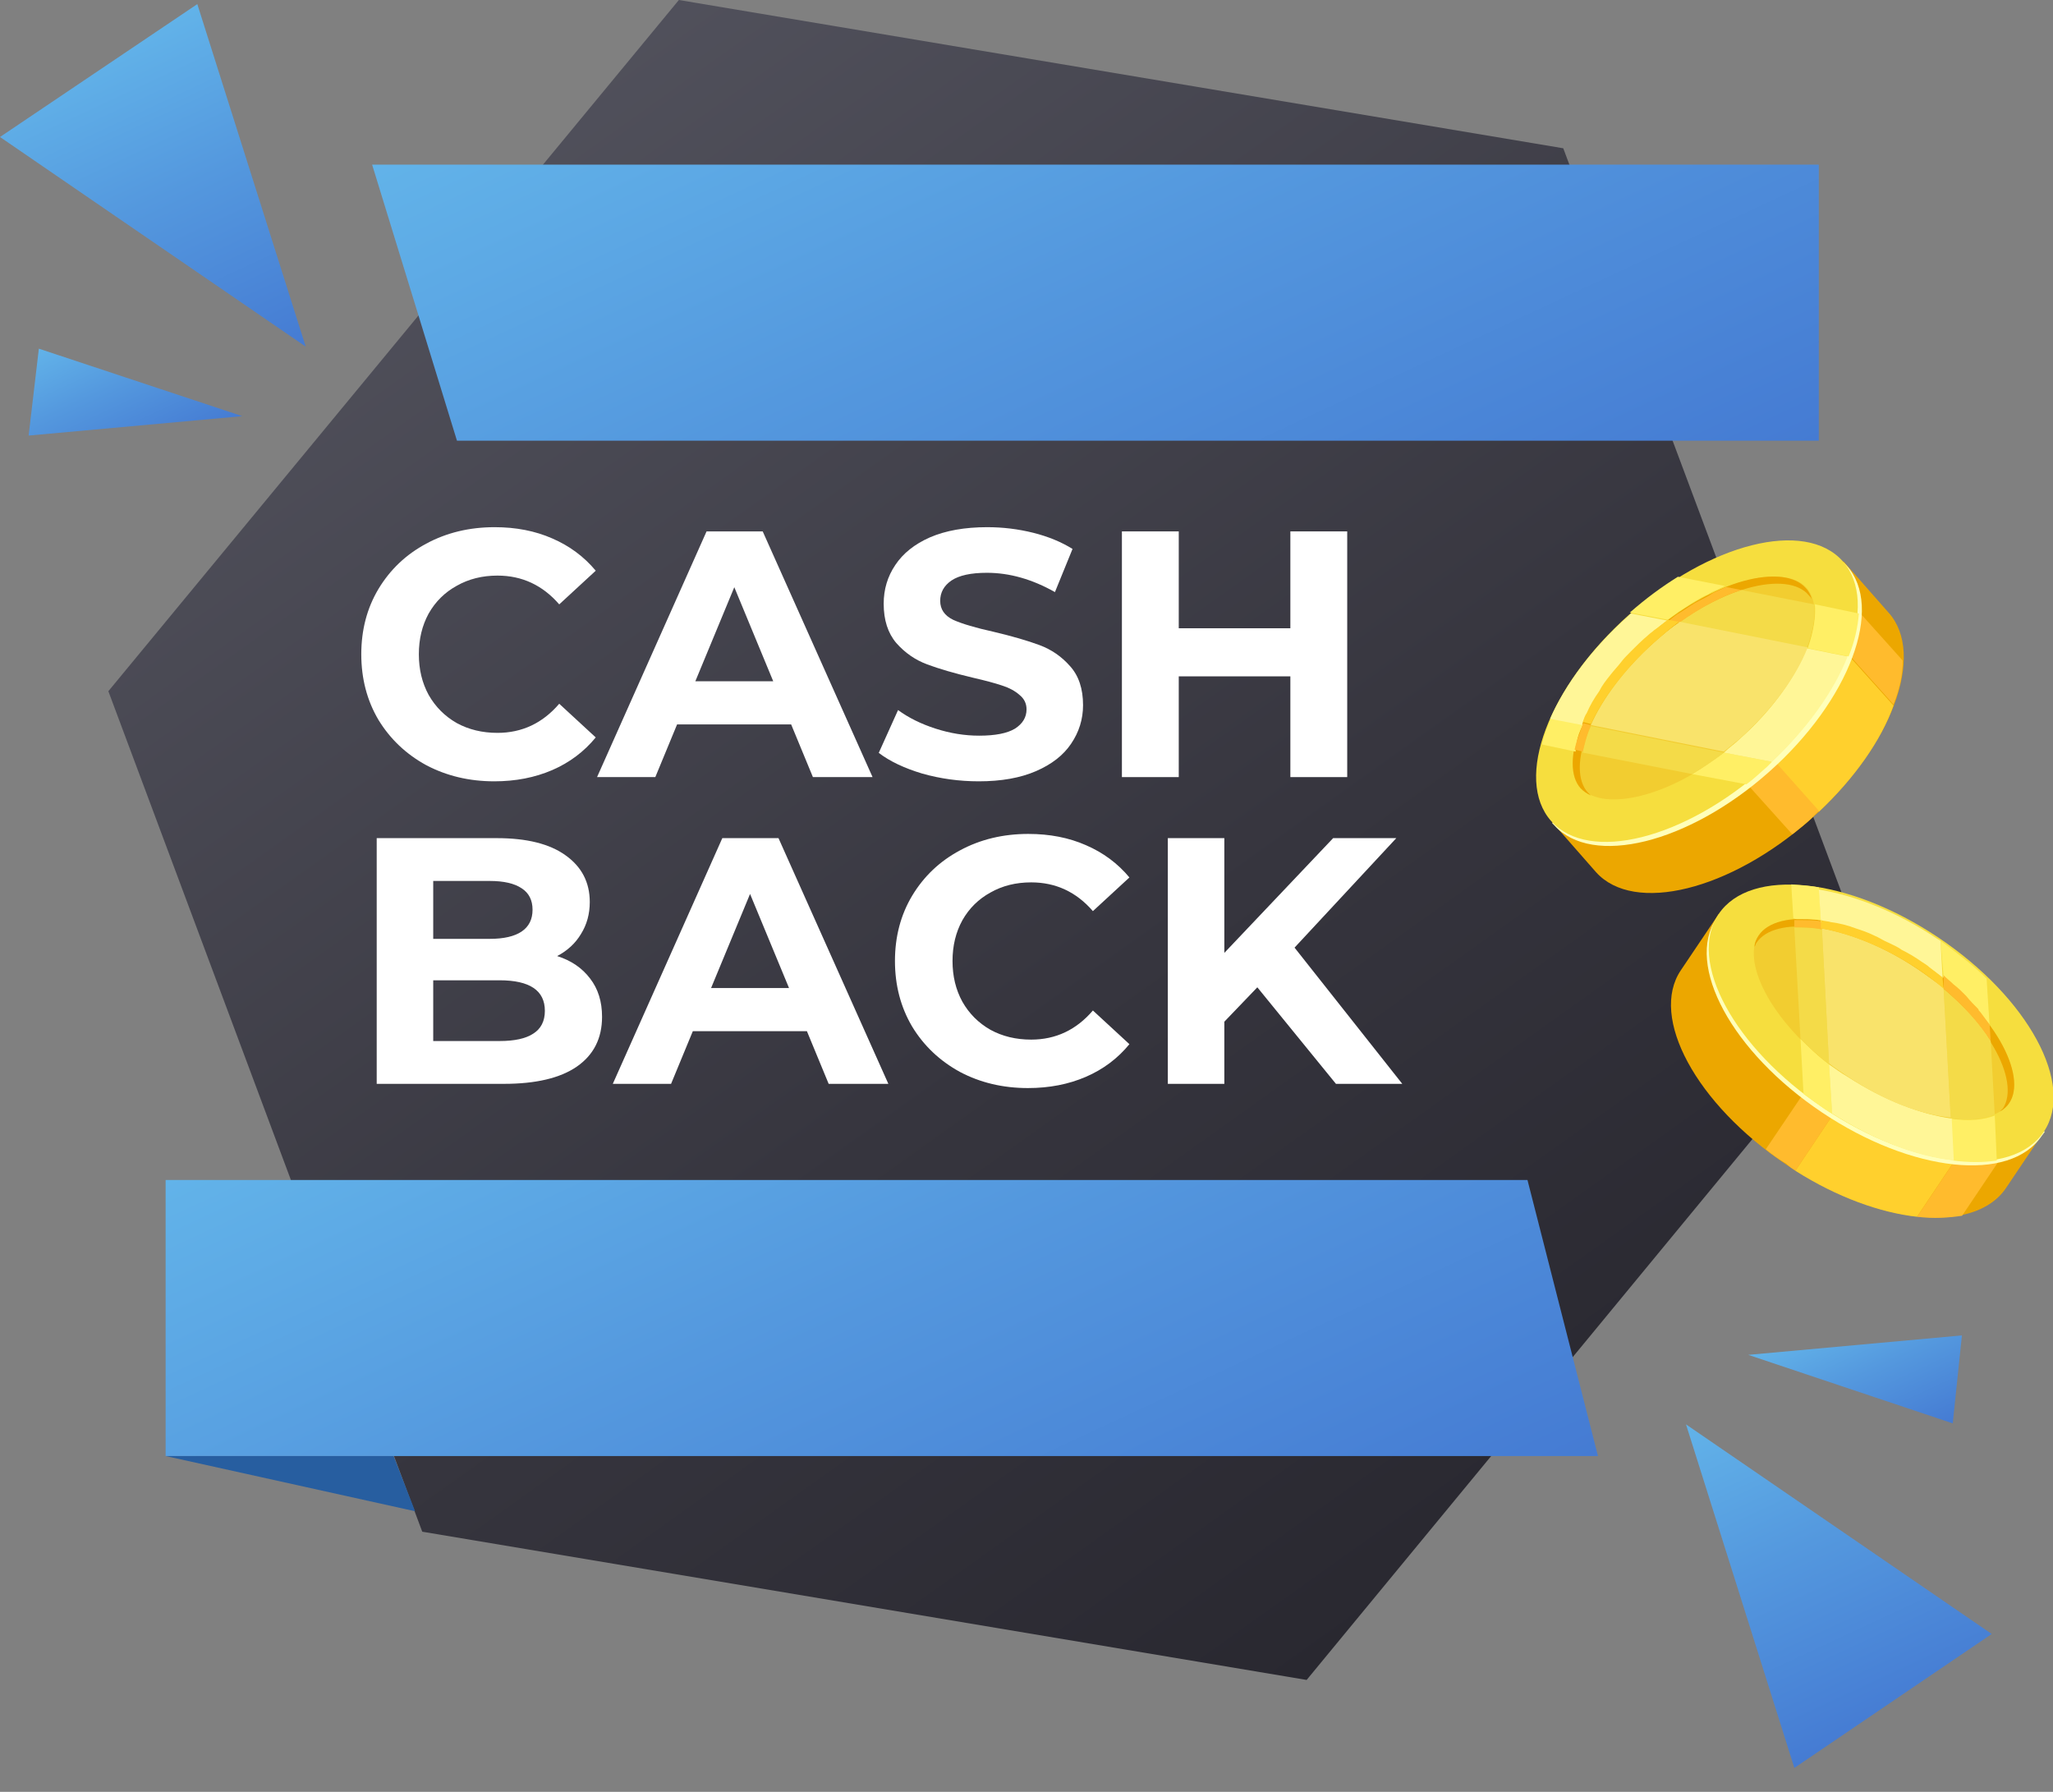 <svg width="55" height="48" viewBox="0 0 55 48" fill="none" xmlns="http://www.w3.org/2000/svg">
<rect x="0" y="0" width="55" height="48" fill="#808080" stroke="none"/>
<g clip-path="url(#clip0_0_579)">
<path d="M26.54 22.542C26.513 22.515 26.485 22.542 26.458 22.542C26.431 22.57 26.431 22.597 26.458 22.625L26.869 22.981L27.252 23.337L27.499 23.583C27.526 23.611 27.526 23.611 27.554 23.638C27.581 23.666 27.608 23.693 27.636 23.72L27.745 23.857C27.773 23.885 27.8 23.912 27.828 23.939C27.882 23.994 27.937 24.049 27.965 24.104C27.992 24.159 28.047 24.186 28.074 24.241C28.184 24.378 28.293 24.515 28.403 24.679L28.512 24.843V24.295C28.43 24.213 28.348 24.131 28.266 24.021C28.238 23.994 28.184 23.939 28.156 23.912C28.102 23.857 28.047 23.802 27.992 23.748C27.965 23.72 27.937 23.693 27.91 23.666L27.773 23.529C27.745 23.501 27.718 23.474 27.691 23.446C27.663 23.446 27.663 23.419 27.636 23.419L27.362 23.172L26.951 22.844L26.54 22.542Z" fill="#5CA736"/>
<path d="M41.88 3.972L18.187 0L2.903 18.516L11.312 41.031L35.005 45.002L50.289 26.459L41.88 3.972Z" fill="url(#paint0_linear_0_579)"/>
<path d="M4.437 39.004H42.81L40.921 31.609H4.437V39.004Z" fill="url(#paint1_linear_0_579)"/>
<path d="M11.12 40.483L4.437 39.004H10.545L11.12 40.483Z" fill="#275EA0"/>
<path d="M45.771 11.696L48.729 9.148H44.812L45.771 11.696Z" fill="#275EA0"/>
<path d="M48.726 4.41H9.969L12.242 11.805H48.726V4.41Z" fill="url(#paint2_linear_0_579)"/>
<path d="M42.76 23.366C43.773 24.489 46.348 23.859 48.512 21.942C50.676 20.024 51.607 17.532 50.593 16.409L49.388 15.039L41.582 22.024L42.76 23.366Z" fill="#ECA700"/>
<path d="M46.07 18.762L48.727 21.747C49.686 20.843 50.398 19.83 50.727 18.899L48.59 16.516L46.07 18.762Z" fill="#FFD02D"/>
<path d="M48.591 16.489L50.727 18.872C50.892 18.462 50.974 18.078 50.974 17.695L49.303 15.832L48.591 16.489Z" fill="#FFBB2D"/>
<path d="M48.728 21.72L46.072 18.734L45.359 19.392L48.016 22.35C48.181 22.213 48.372 22.076 48.537 21.912C48.591 21.857 48.646 21.802 48.728 21.72Z" fill="#FFBB2D"/>
<path d="M41.637 22.106C42.65 23.229 45.225 22.599 47.389 20.681C49.553 18.764 50.484 16.272 49.471 15.149L49.388 15.066L41.582 22.051L41.637 22.106Z" fill="#FFFFB9"/>
<path d="M47.285 20.559C49.441 18.635 50.372 16.161 49.365 15.032C48.358 13.903 45.794 14.547 43.638 16.471C41.482 18.394 40.551 20.869 41.558 21.997C42.565 23.126 45.129 22.482 47.285 20.559Z" fill="#F6DE3E"/>
<path d="M42.375 21.12C41.8 20.462 42.375 18.654 44.155 17.066C45.936 15.477 47.826 15.094 48.401 15.751C48.976 16.409 48.401 18.216 46.62 19.805C44.84 21.394 42.95 21.75 42.375 21.12Z" fill="#F2CD30"/>
<path d="M42.538 21.229C41.963 20.599 42.538 18.791 44.291 17.23C46.044 15.669 47.907 15.286 48.455 15.943C48.482 15.97 48.51 15.998 48.537 16.052C48.51 15.943 48.455 15.833 48.373 15.751C47.797 15.094 45.908 15.477 44.127 17.066C42.347 18.654 41.772 20.49 42.347 21.12C42.429 21.202 42.511 21.257 42.621 21.311C42.593 21.284 42.566 21.257 42.538 21.229Z" fill="#ECA700"/>
<path d="M48.43 17.366L49.525 17.585C49.69 17.174 49.772 16.791 49.799 16.435L48.621 16.188C48.649 16.489 48.594 16.9 48.43 17.366Z" fill="#FFEF65"/>
<path d="M44.677 16.6C44.787 16.518 44.869 16.463 44.979 16.381C45.116 16.299 45.225 16.217 45.362 16.135C45.499 16.052 45.636 15.97 45.773 15.916C45.8 15.888 45.828 15.888 45.855 15.861C45.992 15.806 46.102 15.751 46.211 15.697L44.951 15.45C44.513 15.724 44.102 16.025 43.664 16.409L44.677 16.6Z" fill="#FFEF65"/>
<path d="M44.98 16.683L48.404 17.367C48.569 16.929 48.651 16.518 48.596 16.189L46.651 15.806C46.158 15.97 45.583 16.244 44.98 16.683Z" fill="#F4DB48"/>
<path d="M44.981 16.683C45.556 16.272 46.131 15.97 46.652 15.806L46.241 15.724C46.131 15.779 45.994 15.833 45.885 15.888C45.857 15.916 45.83 15.916 45.803 15.943C45.666 16.025 45.529 16.08 45.392 16.162C45.255 16.244 45.145 16.326 45.008 16.409C44.899 16.463 44.817 16.546 44.707 16.628L44.981 16.683Z" fill="#FFBB2D"/>
<path d="M47.472 20.408L46.184 20.161C45.883 20.38 45.609 20.572 45.335 20.736L46.787 21.01C46.979 20.873 47.143 20.709 47.335 20.545C47.362 20.517 47.417 20.462 47.472 20.408Z" fill="#FFEF65"/>
<path d="M42.212 19.998C42.212 19.971 42.24 19.916 42.24 19.889C42.267 19.724 42.322 19.587 42.404 19.423V19.395L41.555 19.231C41.446 19.478 41.363 19.697 41.309 19.943L42.212 20.135C42.212 20.08 42.212 20.026 42.212 19.998Z" fill="#FFEF65"/>
<path d="M42.621 19.449C42.512 19.695 42.43 19.942 42.402 20.161L45.333 20.736C45.607 20.572 45.908 20.38 46.182 20.161L42.621 19.449Z" fill="#F4DB48"/>
<path d="M42.403 20.135C42.458 19.916 42.512 19.669 42.622 19.423L42.403 19.368V19.395C42.348 19.56 42.293 19.724 42.238 19.861C42.238 19.888 42.211 19.943 42.211 19.971C42.211 19.998 42.184 20.053 42.184 20.08L42.403 20.135Z" fill="#FFBB2D"/>
<path d="M42.842 18.543C42.924 18.406 43.034 18.27 43.143 18.105C43.225 17.996 43.308 17.886 43.417 17.776C43.499 17.667 43.609 17.585 43.691 17.475C43.828 17.311 43.992 17.174 44.157 17.037C44.212 16.982 44.266 16.927 44.321 16.9C44.431 16.79 44.54 16.708 44.677 16.626L43.691 16.434C43.664 16.462 43.664 16.462 43.636 16.489C42.65 17.366 41.938 18.324 41.527 19.256L42.376 19.42C42.404 19.338 42.459 19.256 42.486 19.173C42.623 18.954 42.733 18.735 42.842 18.543Z" fill="#FFF697"/>
<path d="M46.184 20.161L47.471 20.408C48.43 19.504 49.142 18.49 49.498 17.586L48.403 17.367C48.101 18.107 47.526 18.983 46.595 19.805C46.485 19.915 46.321 20.024 46.184 20.161Z" fill="#FFF697"/>
<path d="M44.319 17.205C43.498 17.944 42.922 18.739 42.621 19.423L46.182 20.136C46.319 20.026 46.483 19.889 46.62 19.779C47.524 18.958 48.127 18.109 48.428 17.342L45.004 16.657C44.758 16.821 44.538 17.013 44.319 17.205Z" fill="#F9E36B"/>
<path d="M44.32 17.205C44.539 17.013 44.758 16.821 44.977 16.657L44.676 16.602C44.566 16.684 44.457 16.794 44.32 16.876C44.265 16.931 44.21 16.958 44.155 17.013C43.991 17.15 43.827 17.314 43.69 17.451C43.58 17.561 43.498 17.643 43.416 17.753C43.334 17.862 43.224 17.972 43.142 18.081C43.032 18.218 42.923 18.355 42.841 18.52C42.704 18.711 42.594 18.903 42.512 19.095C42.457 19.177 42.43 19.259 42.402 19.341L42.621 19.396C42.923 18.739 43.498 17.944 44.32 17.205Z" fill="#FFD02D"/>
<path d="M45.03 25.991C44.181 27.251 45.441 29.579 47.852 31.195C50.262 32.811 52.892 33.085 53.741 31.825L54.754 30.319L46.044 24.484L45.03 25.991Z" fill="#ECA700"/>
<path d="M50.316 28.048L48.098 31.362C49.221 32.074 50.371 32.485 51.357 32.595L53.138 29.938L50.316 28.048Z" fill="#FFD02D"/>
<path d="M53.14 29.938L51.359 32.595C51.798 32.649 52.209 32.622 52.565 32.567L53.962 30.486L53.14 29.938Z" fill="#FFBB2D"/>
<path d="M48.099 31.362L50.318 28.048L49.523 27.5L47.305 30.787C47.469 30.924 47.661 31.061 47.852 31.17C47.935 31.253 48.017 31.307 48.099 31.362Z" fill="#FFBB2D"/>
<path d="M45.987 24.594C45.138 25.854 46.398 28.182 48.809 29.798C51.219 31.414 53.849 31.688 54.698 30.428L54.78 30.319L46.07 24.484L45.987 24.594Z" fill="#FFFFB9"/>
<path d="M48.863 29.69C46.453 28.074 45.193 25.746 46.042 24.486C46.891 23.226 49.521 23.5 51.931 25.116C54.341 26.732 55.601 29.06 54.752 30.32C53.903 31.58 51.274 31.306 48.863 29.69Z" fill="#F6DE3E"/>
<path d="M47.111 25.061C47.605 24.349 49.522 24.458 51.494 25.773C53.466 27.088 54.315 28.841 53.822 29.553C53.329 30.265 51.412 30.155 49.44 28.841C47.468 27.499 46.646 25.773 47.111 25.061Z" fill="#F2CD30"/>
<path d="M47.059 25.253C47.524 24.541 49.414 24.65 51.359 25.965C53.304 27.28 54.125 28.978 53.66 29.69C53.632 29.717 53.605 29.745 53.578 29.772C53.687 29.717 53.769 29.635 53.824 29.553C54.317 28.841 53.468 27.088 51.496 25.773C49.524 24.459 47.606 24.322 47.114 25.061C47.059 25.143 47.004 25.253 47.004 25.362C47.031 25.335 47.031 25.28 47.059 25.253Z" fill="#ECA700"/>
<path d="M52.262 29.965L52.316 31.088C52.755 31.143 53.138 31.143 53.494 31.088L53.44 29.883C53.166 29.992 52.755 30.047 52.262 29.965Z" fill="#FFEF65"/>
<path d="M52.071 26.185C52.18 26.267 52.262 26.35 52.344 26.432C52.454 26.541 52.563 26.651 52.673 26.733C52.783 26.843 52.892 26.952 53.002 27.089C53.029 27.117 53.056 27.144 53.056 27.171C53.139 27.281 53.221 27.39 53.303 27.5L53.221 26.213C52.865 25.857 52.426 25.528 51.988 25.199L52.071 26.185Z" fill="#FFEF65"/>
<path d="M52.07 26.485L52.261 29.964C52.727 30.019 53.138 29.991 53.439 29.854L53.33 27.882C53.056 27.417 52.617 26.951 52.07 26.485Z" fill="#F4DB48"/>
<path d="M52.07 26.485C52.617 26.951 53.028 27.416 53.33 27.882L53.302 27.444C53.22 27.334 53.138 27.225 53.056 27.115C53.028 27.088 53.001 27.06 53.001 27.033C52.891 26.924 52.782 26.814 52.672 26.677C52.563 26.567 52.453 26.458 52.343 26.376C52.261 26.294 52.152 26.211 52.07 26.129V26.485Z" fill="#FFBB2D"/>
<path d="M49.084 29.827L49.002 28.512C48.701 28.293 48.454 28.047 48.235 27.827L48.317 29.306C48.509 29.443 48.701 29.58 48.892 29.717C48.947 29.745 49.002 29.799 49.084 29.827Z" fill="#FFEF65"/>
<path d="M48.153 24.623C48.18 24.623 48.235 24.623 48.262 24.623C48.426 24.623 48.591 24.623 48.755 24.65H48.783L48.728 23.774C48.481 23.719 48.207 23.719 47.988 23.691L48.043 24.595C48.098 24.623 48.125 24.623 48.153 24.623Z" fill="#FFEF65"/>
<path d="M48.81 24.898C48.536 24.844 48.289 24.844 48.07 24.844L48.235 27.829C48.454 28.048 48.728 28.295 49.002 28.514L48.81 24.898Z" fill="#F4DB48"/>
<path d="M48.07 24.84C48.289 24.84 48.536 24.84 48.81 24.895V24.676H48.782C48.618 24.648 48.426 24.648 48.289 24.648C48.262 24.648 48.207 24.648 48.18 24.648C48.153 24.648 48.098 24.648 48.07 24.648V24.84Z" fill="#FFBB2D"/>
<path d="M49.714 24.897C49.878 24.951 50.042 25.006 50.206 25.088C50.343 25.143 50.453 25.198 50.59 25.28C50.7 25.335 50.837 25.417 50.946 25.472C51.138 25.581 51.302 25.691 51.494 25.8C51.549 25.855 51.603 25.883 51.686 25.937C51.822 26.02 51.932 26.102 52.042 26.211L51.987 25.198C51.959 25.198 51.959 25.171 51.932 25.171C50.837 24.431 49.714 23.993 48.727 23.828L48.782 24.705C48.864 24.705 48.974 24.732 49.056 24.76C49.275 24.76 49.494 24.814 49.714 24.897Z" fill="#FFF697"/>
<path d="M49 28.512L49.082 29.827C50.205 30.539 51.328 30.977 52.342 31.087L52.287 29.964C51.492 29.854 50.507 29.498 49.493 28.841C49.301 28.731 49.164 28.622 49 28.512Z" fill="#FFF697"/>
<path d="M51.383 25.967C50.452 25.337 49.548 25.008 48.809 24.871L49 28.487C49.137 28.596 49.302 28.706 49.466 28.815C50.479 29.5 51.465 29.856 52.26 29.938L52.068 26.46C51.876 26.323 51.63 26.131 51.383 25.967Z" fill="#F9E36B"/>
<path d="M51.383 25.963C51.63 26.128 51.849 26.292 52.068 26.484L52.041 26.182C51.931 26.1 51.794 25.991 51.685 25.908C51.63 25.854 51.575 25.826 51.493 25.771C51.301 25.634 51.109 25.525 50.945 25.443C50.836 25.361 50.699 25.306 50.589 25.251C50.452 25.196 50.343 25.114 50.206 25.059C50.041 24.977 49.877 24.922 49.712 24.868C49.493 24.785 49.274 24.731 49.055 24.703C48.973 24.676 48.863 24.676 48.781 24.648V24.868C49.548 25.005 50.48 25.361 51.383 25.963Z" fill="#FFD02D"/>
<path d="M0 3.67L5.286 0.11L8.19 9.285L0 3.67Z" fill="url(#paint3_linear_0_579)"/>
<path d="M0.767 11.668L1.041 9.34L6.491 11.148L0.767 11.668Z" fill="url(#paint4_linear_0_579)"/>
<path d="M53.358 43.771L48.071 47.359L45.168 38.156L53.358 43.771Z" fill="url(#paint5_linear_0_579)"/>
<path d="M52.56 35.773L52.314 38.129L46.836 36.294L52.56 35.773Z" fill="url(#paint6_linear_0_579)"/>
<path d="M13.242 20.93C12.572 20.93 11.964 20.785 11.418 20.497C10.879 20.202 10.453 19.798 10.139 19.284C9.832 18.764 9.679 18.178 9.679 17.526C9.679 16.874 9.832 16.291 10.139 15.777C10.453 15.256 10.879 14.852 11.418 14.564C11.964 14.269 12.575 14.122 13.252 14.122C13.822 14.122 14.336 14.222 14.794 14.423C15.258 14.623 15.646 14.912 15.96 15.288L14.982 16.19C14.537 15.676 13.985 15.419 13.327 15.419C12.92 15.419 12.556 15.51 12.236 15.692C11.917 15.867 11.666 16.115 11.484 16.435C11.309 16.755 11.221 17.118 11.221 17.526C11.221 17.933 11.309 18.297 11.484 18.616C11.666 18.936 11.917 19.187 12.236 19.369C12.556 19.544 12.92 19.632 13.327 19.632C13.985 19.632 14.537 19.372 14.982 18.852L15.96 19.754C15.646 20.137 15.258 20.428 14.794 20.629C14.33 20.829 13.813 20.93 13.242 20.93Z" fill="white"/>
<path d="M21.195 19.406H18.139L17.556 20.817H15.995L18.929 14.235H20.433L23.376 20.817H21.778L21.195 19.406ZM20.715 18.25L19.672 15.73L18.628 18.25H20.715Z" fill="white"/>
<path d="M26.222 20.93C25.702 20.93 25.197 20.861 24.708 20.723C24.226 20.578 23.837 20.394 23.542 20.168L24.059 19.021C24.341 19.228 24.677 19.394 25.066 19.519C25.454 19.644 25.843 19.707 26.231 19.707C26.664 19.707 26.984 19.644 27.191 19.519C27.397 19.387 27.501 19.215 27.501 19.002C27.501 18.845 27.438 18.717 27.313 18.616C27.194 18.51 27.037 18.425 26.843 18.363C26.655 18.3 26.398 18.231 26.072 18.156C25.57 18.037 25.16 17.917 24.84 17.798C24.52 17.679 24.244 17.488 24.012 17.225C23.787 16.961 23.674 16.61 23.674 16.172C23.674 15.789 23.777 15.444 23.984 15.137C24.191 14.824 24.501 14.576 24.915 14.394C25.335 14.213 25.846 14.122 26.448 14.122C26.868 14.122 27.278 14.172 27.68 14.272C28.081 14.373 28.432 14.517 28.733 14.705L28.262 15.861C27.654 15.517 27.046 15.344 26.438 15.344C26.012 15.344 25.695 15.413 25.489 15.551C25.288 15.689 25.188 15.871 25.188 16.096C25.188 16.322 25.304 16.491 25.536 16.604C25.774 16.711 26.134 16.817 26.617 16.924C27.119 17.043 27.529 17.162 27.849 17.281C28.169 17.4 28.441 17.588 28.667 17.845C28.899 18.102 29.015 18.45 29.015 18.889C29.015 19.265 28.908 19.61 28.695 19.923C28.488 20.231 28.175 20.475 27.755 20.657C27.335 20.839 26.824 20.93 26.222 20.93Z" fill="white"/>
<path d="M36.092 14.235V20.817H34.569V18.118H31.579V20.817H30.056V14.235H31.579V16.83H34.569V14.235H36.092Z" fill="white"/>
<path d="M14.926 25.611C15.302 25.73 15.596 25.931 15.809 26.213C16.023 26.489 16.129 26.83 16.129 27.238C16.129 27.815 15.904 28.26 15.452 28.573C15.007 28.88 14.355 29.034 13.496 29.034H10.092V22.452H13.308C14.111 22.452 14.725 22.605 15.151 22.912C15.584 23.22 15.8 23.637 15.8 24.163C15.8 24.483 15.722 24.768 15.565 25.019C15.415 25.27 15.201 25.467 14.926 25.611ZM11.606 23.599V25.15H13.12C13.496 25.15 13.782 25.084 13.976 24.953C14.17 24.821 14.267 24.627 14.267 24.37C14.267 24.113 14.17 23.922 13.976 23.796C13.782 23.665 13.496 23.599 13.12 23.599H11.606ZM13.383 27.887C13.785 27.887 14.086 27.821 14.286 27.689C14.493 27.558 14.597 27.354 14.597 27.078C14.597 26.533 14.192 26.26 13.383 26.26H11.606V27.887H13.383Z" fill="white"/>
<path d="M21.617 27.623H18.561L17.978 29.034H16.417L19.351 22.452H20.856L23.799 29.034H22.2L21.617 27.623ZM21.138 26.467L20.094 23.947L19.05 26.467H21.138Z" fill="white"/>
<path d="M27.54 29.147C26.869 29.147 26.261 29.003 25.716 28.714C25.177 28.419 24.75 28.015 24.437 27.501C24.13 26.981 23.976 26.395 23.976 25.743C23.976 25.091 24.13 24.508 24.437 23.994C24.75 23.474 25.177 23.069 25.716 22.781C26.261 22.486 26.872 22.339 27.549 22.339C28.12 22.339 28.634 22.439 29.091 22.64C29.555 22.84 29.944 23.129 30.257 23.505L29.279 24.407C28.834 23.893 28.283 23.637 27.625 23.637C27.217 23.637 26.854 23.727 26.534 23.909C26.214 24.085 25.963 24.332 25.782 24.652C25.606 24.972 25.518 25.335 25.518 25.743C25.518 26.15 25.606 26.514 25.782 26.834C25.963 27.153 26.214 27.404 26.534 27.586C26.854 27.761 27.217 27.849 27.625 27.849C28.283 27.849 28.834 27.589 29.279 27.069L30.257 27.971C29.944 28.354 29.555 28.645 29.091 28.846C28.628 29.046 28.11 29.147 27.54 29.147Z" fill="white"/>
<path d="M33.684 26.448L32.8 27.369V29.034H31.286V22.452H32.8V25.526L35.715 22.452H37.407L34.681 25.385L37.567 29.034H35.79L33.684 26.448Z" fill="white"/>
</g>
<defs>
<linearGradient id="paint0_linear_0_579" x1="11.523" y1="1.346" x2="40.067" y2="41.385" gradientUnits="userSpaceOnUse">
<stop stop-color="#53535E"/>
<stop offset="0.628" stop-color="#36353E"/>
<stop offset="1" stop-color="#292830"/>
</linearGradient>
<linearGradient id="paint1_linear_0_579" x1="17.997" y1="25.27" x2="27.686" y2="46.049" gradientUnits="userSpaceOnUse">
<stop stop-color="#62B3E9"/>
<stop offset="0.449" stop-color="#5498DE"/>
<stop offset="1" stop-color="#457BD3"/>
</linearGradient>
<linearGradient id="paint2_linear_0_579" x1="25.395" y1="-2.789" x2="35.15" y2="18.13" gradientUnits="userSpaceOnUse">
<stop stop-color="#62B3E9"/>
<stop offset="0.449" stop-color="#5498DE"/>
<stop offset="1" stop-color="#457BD3"/>
</linearGradient>
<linearGradient id="paint3_linear_0_579" x1="2.423" y1="1.431" x2="6.464" y2="10.098" gradientUnits="userSpaceOnUse">
<stop stop-color="#62B3E9"/>
<stop offset="0.449" stop-color="#5498DE"/>
<stop offset="1" stop-color="#457BD3"/>
</linearGradient>
<linearGradient id="paint4_linear_0_579" x1="2.374" y1="8.705" x2="4.051" y2="12.301" gradientUnits="userSpaceOnUse">
<stop stop-color="#62B3E9"/>
<stop offset="0.449" stop-color="#5498DE"/>
<stop offset="1" stop-color="#457BD3"/>
</linearGradient>
<linearGradient id="paint5_linear_0_579" x1="46.881" y1="37.35" x2="50.922" y2="46.017" gradientUnits="userSpaceOnUse">
<stop stop-color="#62B3E9"/>
<stop offset="0.449" stop-color="#5498DE"/>
<stop offset="1" stop-color="#457BD3"/>
</linearGradient>
<linearGradient id="paint6_linear_0_579" x1="49.291" y1="35.147" x2="50.969" y2="38.743" gradientUnits="userSpaceOnUse">
<stop stop-color="#62B3E9"/>
<stop offset="0.449" stop-color="#5498DE"/>
<stop offset="1" stop-color="#457BD3"/>
</linearGradient>
<clipPath id="clip0_0_579">
<rect width="55" height="47.358" fill="white"/>
</clipPath>
</defs>
</svg>
